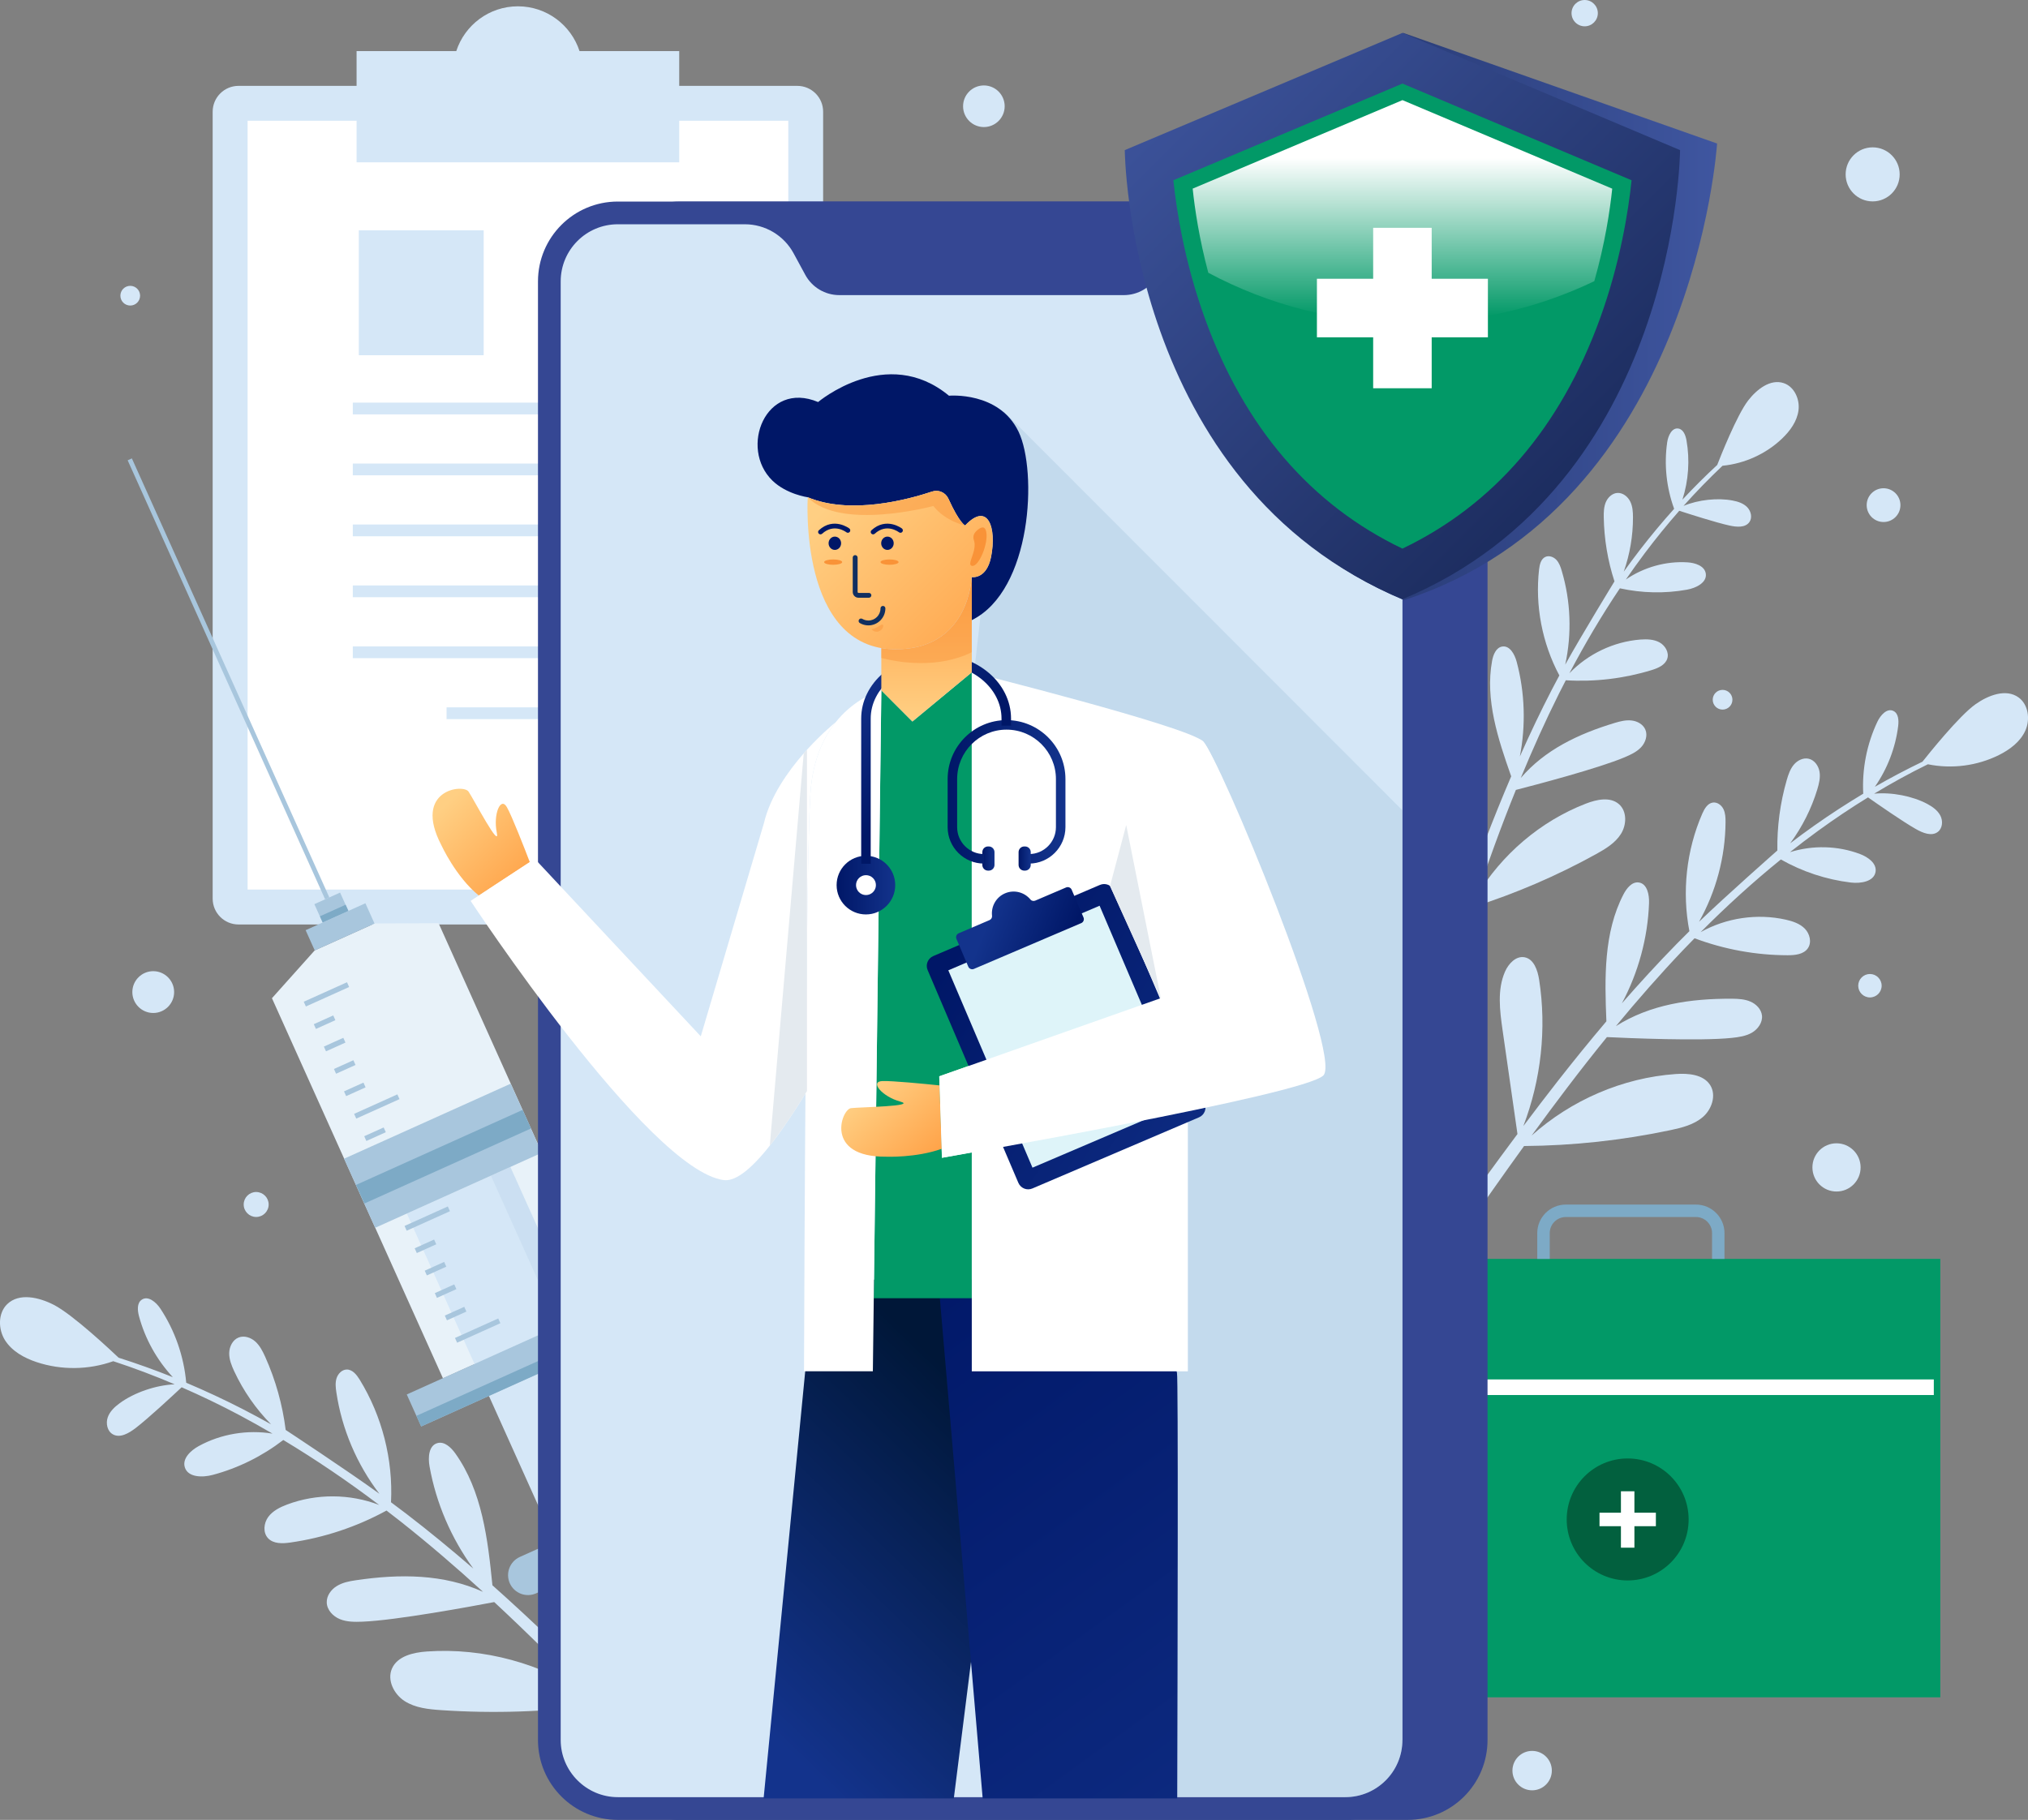 <svg width="488" height="438" viewBox="0 0 488 438" fill="none" xmlns="http://www.w3.org/2000/svg">
<rect x="0" y="0" width="488" height="438" fill="#808080" stroke="none"/>
<g clip-path="url(#clip0_146_3817)">
<path d="M485.733 167.857C482.708 165.669 478.439 167.327 475.39 169.48C471.41 172.278 463.943 181.638 462.608 183.319C458.72 185.196 454.888 187.211 451.149 189.364C454.164 185.035 456.119 179.957 456.764 174.707C456.925 173.372 456.833 171.702 455.625 171.115C454.071 170.355 452.507 172.117 451.77 173.683C449.216 179.059 448.043 185.081 448.353 191.022C444.338 193.44 440.415 195.984 436.584 198.69C434.616 200.072 432.684 201.511 430.774 202.962C433.661 199.047 435.882 194.649 437.297 189.997C437.711 188.627 438.068 187.176 437.838 185.76C437.608 184.344 436.653 182.951 435.261 182.617C433.938 182.295 432.522 182.997 431.648 184.045C430.774 185.092 430.325 186.428 429.945 187.741C428.358 193.233 427.598 198.966 427.69 204.689C427.69 204.689 415.242 215.661 408.833 221.855C412.929 214.579 415.161 206.254 415.219 197.896C415.23 196.825 415.184 195.72 414.724 194.752C414.264 193.785 413.24 193.014 412.181 193.152C410.904 193.325 410.145 194.637 409.627 195.812C405.785 204.643 404.692 214.648 406.521 224.112C405.508 225.114 404.496 226.115 403.507 227.129C398.951 231.78 394.556 236.581 390.276 241.475C394.233 234.06 396.511 225.735 396.811 217.331C396.88 215.316 396.362 212.691 394.36 212.391C392.715 212.149 391.438 213.761 390.667 215.235C385.869 224.469 386.122 235.384 386.548 245.804C382.567 250.501 378.69 255.279 374.905 260.115C372.086 263.719 369.313 267.357 366.564 271.018C370.832 259.862 372.201 247.588 370.36 235.775C370.004 233.507 369.095 230.79 366.84 230.387C364.769 230.019 362.986 231.941 362.146 233.864C360.259 238.205 360.892 243.179 361.559 247.876C362.756 256.235 363.952 264.582 365.149 272.93C359.661 280.287 354.299 287.713 348.961 295.162L351.699 297.108C356.669 289.97 361.651 282.854 366.736 275.82C378.552 275.727 390.345 274.449 401.907 272.009C404.692 271.421 407.591 270.708 409.754 268.842C411.917 266.989 413.044 263.615 411.549 261.197C409.926 258.595 406.291 258.273 403.23 258.492C390.46 259.39 378.092 264.767 368.554 273.298C371.361 269.441 374.203 265.607 377.091 261.808C380.22 257.686 383.407 253.621 386.675 249.603C391.714 249.845 409.121 250.593 416.68 249.799C418.36 249.626 420.097 249.384 421.558 248.544C423.019 247.692 424.17 246.08 423.986 244.399C423.813 242.902 422.617 241.67 421.236 241.072C419.855 240.461 418.314 240.381 416.806 240.369C406.728 240.312 397.075 241.751 388.838 246.967C394.038 240.669 399.411 234.532 405.037 228.625C405.934 227.681 406.855 226.749 407.763 225.816C414.908 228.499 422.525 229.892 430.164 229.903C431.959 229.903 434.018 229.696 435.031 228.222C436.008 226.806 435.502 224.745 434.306 223.513C433.098 222.281 431.383 221.717 429.704 221.337C422.812 219.794 415.38 220.9 409.225 224.342C415.357 218.183 421.777 212.322 428.53 206.853C433.707 209.789 439.448 211.689 445.351 212.403C447.744 212.691 450.954 212.184 451.322 209.801C451.632 207.774 449.492 206.266 447.571 205.541C442.21 203.514 436.181 203.388 430.728 205.092C432.948 203.33 435.215 201.614 437.504 199.945C441.404 197.113 445.408 194.43 449.504 191.909C451.655 193.417 457.845 197.734 460.998 199.519C462.654 200.463 464.829 201.373 466.324 200.198C467.452 199.312 467.567 197.562 466.911 196.295C466.255 195.029 465.024 194.165 463.77 193.486C460.25 191.609 455.21 190.607 450.965 191.022C455.176 188.477 459.49 186.106 463.908 183.941C469.638 185.115 475.759 184.333 481.005 181.719C483.64 180.406 486.136 178.53 487.356 175.859C488.564 173.164 488.115 169.584 485.733 167.857Z" fill="#D5E7F7"/>
<path d="M1.737 313.872C4.614 311.097 9.377 312.214 12.932 314.033C17.568 316.405 26.876 325.19 28.544 326.767C32.951 328.172 37.3 329.726 41.591 331.453C37.748 327.32 34.906 322.231 33.445 316.773C33.077 315.38 32.916 313.607 34.113 312.801C35.643 311.765 37.564 313.4 38.588 314.943C42.097 320.251 44.249 326.456 44.812 332.789C49.426 334.746 53.97 336.853 58.423 339.144C60.712 340.319 62.979 341.551 65.222 342.794C61.575 339.087 58.561 334.758 56.363 330.037C55.719 328.644 55.121 327.17 55.155 325.627C55.19 324.096 55.984 322.473 57.41 321.908C58.768 321.367 60.367 321.908 61.449 322.887C62.53 323.866 63.209 325.213 63.807 326.537C66.315 332.121 67.984 338.074 68.743 344.153C68.743 344.153 83.573 353.905 91.293 359.512C85.862 352.419 82.25 343.934 80.938 335.092C80.766 333.963 80.639 332.777 80.996 331.683C81.353 330.59 82.307 329.623 83.446 329.611C84.827 329.6 85.828 330.878 86.553 332.052C91.949 340.837 94.606 351.268 94.089 361.561C95.308 362.471 96.528 363.38 97.736 364.302C103.258 368.539 108.631 372.971 113.9 377.519C108.597 370.254 104.938 361.78 103.362 352.926C102.982 350.796 103.143 347.941 105.214 347.33C106.917 346.824 108.516 348.344 109.551 349.783C116.017 358.844 117.386 370.45 118.491 381.537C123.404 385.913 128.236 390.391 132.964 394.951C136.496 398.347 139.982 401.79 143.434 405.255C137.233 394.076 133.954 381.284 134.126 368.492C134.161 366.04 134.725 363.023 137.049 362.252C139.189 361.561 141.375 363.311 142.548 365.234C145.206 369.552 145.275 374.917 145.275 379.983C145.263 389.01 145.24 398.036 145.229 407.051C152.143 414.017 158.931 421.087 165.708 428.167L163.096 430.643C156.757 423.838 150.418 417.045 143.975 410.344C131.446 412.014 118.767 412.44 106.146 411.588C103.109 411.381 99.933 411.058 97.368 409.412C94.802 407.765 93.088 404.369 94.319 401.583C95.642 398.577 99.45 397.702 102.717 397.472C116.386 396.517 130.295 400.351 141.662 407.961C138.107 404.288 134.529 400.65 130.905 397.069C126.97 393.178 122.978 389.344 118.928 385.579C113.636 386.592 95.308 389.988 87.174 390.299C85.368 390.368 83.492 390.38 81.813 389.7C80.133 389.021 78.672 387.49 78.626 385.671C78.58 384.059 79.661 382.574 81.03 381.733C82.4 380.881 84.022 380.559 85.621 380.328C96.286 378.751 106.721 378.82 116.236 383.115C109.793 377.231 103.166 371.532 96.321 366.121C95.228 365.257 94.123 364.405 93.007 363.553C85.84 367.468 77.981 370.093 69.893 371.244C67.995 371.521 65.786 371.601 64.486 370.196C63.232 368.838 63.462 366.581 64.544 365.096C65.636 363.611 67.374 362.747 69.088 362.102C76.152 359.443 84.194 359.489 91.235 362.206C83.826 356.599 76.129 351.36 68.168 346.571C63.128 350.451 57.318 353.341 51.175 354.975C48.678 355.643 45.203 355.586 44.467 353.122C43.834 351.015 45.882 349.104 47.804 348.044C53.176 345.097 59.539 344.049 65.579 345.039C62.956 343.508 60.31 342.023 57.629 340.595C53.073 338.177 48.436 335.944 43.708 333.883C41.66 335.805 35.746 341.309 32.675 343.669C31.052 344.913 28.889 346.214 27.129 345.189C25.806 344.429 25.426 342.587 25.921 341.136C26.416 339.697 27.601 338.592 28.832 337.694C32.283 335.172 37.472 333.364 42.028 333.169C37.184 331.108 32.26 329.243 27.256 327.608C21.365 329.715 14.761 329.807 8.813 327.826C5.833 326.836 2.899 325.224 1.208 322.565C-0.46 319.917 -0.518 316.06 1.737 313.872Z" fill="#D5E7F7"/>
<path d="M429.232 92.212C426.01 91.119 422.731 93.709 420.649 96.403C417.934 99.915 413.919 110.081 413.217 111.901C410.329 114.583 407.533 117.358 404.841 120.259C406.314 115.666 406.659 110.715 405.819 105.971C405.6 104.762 405.083 103.334 403.863 103.139C402.31 102.897 401.413 104.854 401.182 106.42C400.4 111.797 400.987 117.358 402.851 122.459C399.997 125.636 397.259 128.918 394.648 132.303C393.301 134.041 392.001 135.814 390.724 137.587C392.197 133.396 392.956 128.964 392.945 124.519C392.945 123.207 392.864 121.86 392.277 120.685C391.691 119.511 390.494 118.555 389.183 118.636C387.94 118.717 386.905 119.707 386.41 120.858C385.927 122.01 385.892 123.288 385.915 124.531C386.007 129.747 386.87 134.962 388.492 139.925C388.492 139.925 380.577 152.843 376.642 159.958C378.264 152.509 377.977 144.645 375.791 137.346C375.515 136.413 375.181 135.457 374.514 134.744C373.846 134.03 372.753 133.627 371.867 134.03C370.797 134.513 370.487 135.872 370.349 137.035C369.359 145.774 371.085 154.8 375.227 162.56C374.617 163.7 373.996 164.852 373.409 166.003C370.682 171.276 368.128 176.653 365.724 182.076C367.185 174.546 366.943 166.671 364.953 159.256C364.47 157.471 363.319 155.33 361.49 155.606C359.994 155.836 359.304 157.587 359.039 159.072C357.337 168.409 360.477 177.873 363.641 186.843C361.432 192.001 359.327 197.216 357.325 202.455C355.829 206.358 354.391 210.273 352.976 214.21C353.712 203.33 351.607 192.254 346.832 182.444C345.912 180.568 344.393 178.438 342.311 178.691C340.413 178.933 339.366 181.086 339.147 182.985C338.664 187.28 340.551 191.448 342.391 195.363C345.67 202.328 348.961 209.294 352.24 216.248C349.433 224.135 346.74 232.056 344.083 239.978L346.993 240.933C349.421 233.38 351.86 225.828 354.403 218.321C364.677 215.062 374.629 210.779 384.063 205.564C386.341 204.297 388.676 202.904 390.057 200.693C391.438 198.494 391.53 195.247 389.574 193.543C387.468 191.701 384.201 192.404 381.601 193.417C370.705 197.631 361.352 205.644 355.323 215.65C356.738 211.528 358.188 207.417 359.684 203.33C361.306 198.897 362.997 194.488 364.769 190.112C369.221 188.973 384.615 184.943 390.989 182.237C392.416 181.627 393.854 180.959 394.912 179.831C395.959 178.702 396.534 176.987 395.913 175.571C395.361 174.316 393.992 173.556 392.623 173.406C391.254 173.245 389.884 173.59 388.573 173.982C379.771 176.641 371.729 180.476 365.942 187.246C368.784 180.36 371.833 173.556 375.158 166.901C375.687 165.842 376.239 164.783 376.78 163.723C383.729 164.149 390.759 163.32 397.409 161.282C398.973 160.799 400.711 160.062 401.205 158.508C401.677 157.011 400.688 155.341 399.307 154.593C397.927 153.845 396.27 153.81 394.705 153.925C388.285 154.432 382.095 157.391 377.643 162.042C381.336 155.019 385.374 148.18 389.792 141.594C395.096 142.757 400.619 142.884 405.957 141.917C408.12 141.525 410.789 140.224 410.467 138.048C410.191 136.194 407.924 135.457 406.049 135.342C400.837 135.02 395.545 136.517 391.231 139.476C392.703 137.346 394.21 135.239 395.764 133.166C398.398 129.655 401.182 126.235 404.082 122.931C406.36 123.667 412.918 125.774 416.139 126.477C417.842 126.857 419.982 127.064 420.971 125.636C421.719 124.566 421.339 123 420.43 122.067C419.522 121.134 418.21 120.708 416.933 120.467C413.355 119.776 408.695 120.259 405.106 121.756C408.097 118.406 411.226 115.182 414.494 112.096C419.809 111.578 424.94 109.252 428.806 105.568C430.751 103.714 432.43 101.412 432.775 98.752C433.121 96.081 431.774 93.076 429.232 92.212Z" fill="#D5E7F7"/>
<path d="M466.9 302.98H318.012V408.502H466.9V302.98Z" fill="#029967"/>
<path d="M465.335 331.994H318.012V335.748H465.335V331.994Z" fill="white"/>
<path d="M414.977 302.992H411.974V296.786C411.974 294.644 410.237 292.906 408.097 292.906H376.792C374.652 292.906 372.914 294.644 372.914 296.786V302.992H369.912V296.786C369.912 292.998 372.995 289.912 376.78 289.912H408.097C411.882 289.912 414.966 292.998 414.966 296.786V302.992H414.977Z" fill="#7DAAC6"/>
<path d="M391.668 380.374C399.769 380.374 406.337 373.802 406.337 365.695C406.337 357.587 399.769 351.015 391.668 351.015C383.567 351.015 376.999 357.587 376.999 365.695C376.999 373.802 383.567 380.374 391.668 380.374Z" fill="#02603E"/>
<path d="M398.456 364.071H393.29V358.913H390.046V364.071H384.892V367.318H390.046V372.488H393.29V367.318H398.456V364.071Z" fill="white"/>
<path d="M191.847 20.667H57.399C53.959 20.667 51.174 23.453 51.174 26.896V216.271C51.174 219.714 53.959 222.5 57.399 222.5H191.847C195.287 222.5 198.071 219.714 198.071 216.271V26.896C198.083 23.453 195.287 20.667 191.847 20.667Z" fill="#D5E7F7"/>
<path d="M189.688 214.095L189.688 29.06L59.577 29.06L59.577 214.095L189.688 214.095Z" fill="white"/>
<path d="M177.966 197.436L177.966 33.16L71.291 33.16L71.291 197.436L177.966 197.436Z" fill="white"/>
<path d="M139.453 12.296C137.417 6.045 131.549 1.52 124.623 1.52C117.697 1.52 111.829 6.045 109.793 12.296H85.805V39.066H163.441V12.296H139.453Z" fill="#D5E7F7"/>
<path d="M164.35 96.898H84.895V99.731H164.35V96.898Z" fill="#D5E7F7"/>
<path d="M164.35 111.567H84.895V114.399H164.35V111.567Z" fill="#D5E7F7"/>
<path d="M164.35 126.235H84.895V129.067H164.35V126.235Z" fill="#D5E7F7"/>
<path d="M164.35 140.903H84.895V143.736H164.35V140.903Z" fill="#D5E7F7"/>
<path d="M164.35 155.572H84.895V158.404H164.35V155.572Z" fill="#D5E7F7"/>
<path d="M146.402 170.24H107.457V173.072H146.402V170.24Z" fill="#D5E7F7"/>
<path d="M116.385 55.438H86.345V85.5H116.385V55.438Z" fill="#D5E7F7"/>
<path d="M90.119 222.258L75.726 228.74L65.44 240.243L106.594 331.73L146.689 313.676L105.536 222.189L90.119 222.258Z" fill="#E8F2F9"/>
<path d="M122.809 280.848L97.902 292.068L133.403 370.991L158.31 359.771L122.809 280.848Z" fill="#D5E7F7"/>
<g opacity="0.22">
<path d="M122.806 280.844L118.126 282.952L153.628 361.875L158.307 359.767L122.806 280.844Z" fill="#A8C6DD"/>
</g>
<g opacity="0.29">
<path d="M156.378 355.569L131.471 366.786L133.364 370.996L158.271 359.779L156.378 355.569Z" fill="#A8C6DD"/>
</g>
<path d="M172.91 358.441C173.991 360.859 172.921 363.691 170.505 364.785L129.018 383.472C126.602 384.554 123.771 383.483 122.678 381.065C121.597 378.647 122.667 375.815 125.083 374.721L166.57 356.035C168.986 354.941 171.828 356.023 172.91 358.441Z" fill="#A8C6DD"/>
<path d="M87.927 217.391L73.543 223.871L75.739 228.753L90.123 222.273L87.927 217.391Z" fill="#A8C6DD"/>
<path d="M75.645 217.607L77.636 222.017L83.826 219.23L81.835 214.821" fill="#A8C6DD"/>
<path d="M83.169 217.746L76.979 220.534L77.645 222.015L83.835 219.226L83.169 217.746Z" fill="#7DAAC6"/>
<path d="M79.247 215.983L31.731 110.323L30.718 110.784L78.234 216.444" fill="#A8C6DD"/>
<path d="M155.331 309.735L97.88 335.61L101.346 343.317L158.797 317.442L155.331 309.735Z" fill="#A8C6DD"/>
<path d="M157.655 314.881L100.204 340.756L101.351 343.307L158.802 317.432L157.655 314.881Z" fill="#7DAAC6"/>
<path d="M83.497 236.403L73.089 241.091L73.604 242.236L84.012 237.547L83.497 236.403Z" fill="#A8C6DD"/>
<path d="M80.188 244.388L75.508 246.495L76.023 247.64L80.702 245.532L80.188 244.388Z" fill="#A8C6DD"/>
<path d="M82.613 249.776L77.934 251.884L78.448 253.029L83.128 250.921L82.613 249.776Z" fill="#A8C6DD"/>
<path d="M85.034 255.169L80.355 257.276L80.869 258.421L85.548 256.313L85.034 255.169Z" fill="#A8C6DD"/>
<path d="M87.459 260.557L82.779 262.665L83.294 263.809L87.973 261.701L87.459 260.557Z" fill="#A8C6DD"/>
<path d="M95.618 263.389L85.21 268.078L85.725 269.222L96.133 264.533L95.618 263.389Z" fill="#A8C6DD"/>
<path d="M92.322 271.351L87.643 273.459L88.158 274.604L92.837 272.496L92.322 271.351Z" fill="#A8C6DD"/>
<path d="M94.751 276.736L90.071 278.843L90.586 279.988L95.265 277.88L94.751 276.736Z" fill="#A8C6DD"/>
<path d="M97.172 282.142L92.493 284.25L93.007 285.394L97.686 283.287L97.172 282.142Z" fill="#A8C6DD"/>
<path d="M99.607 287.538L94.928 289.646L95.442 290.791L100.122 288.683L99.607 287.538Z" fill="#A8C6DD"/>
<path d="M107.757 290.364L97.349 295.053L97.864 296.197L108.271 291.509L107.757 290.364Z" fill="#A8C6DD"/>
<path d="M104.462 298.326L99.783 300.434L100.298 301.578L104.977 299.47L104.462 298.326Z" fill="#A8C6DD"/>
<path d="M106.88 303.712L102.201 305.82L102.716 306.964L107.395 304.857L106.88 303.712Z" fill="#A8C6DD"/>
<path d="M109.307 309.117L104.628 311.225L105.143 312.369L109.822 310.261L109.307 309.117Z" fill="#A8C6DD"/>
<path d="M111.715 314.519L107.036 316.626L107.55 317.77L112.23 315.663L111.715 314.519Z" fill="#A8C6DD"/>
<path d="M119.89 317.323L109.483 322.012L109.998 323.156L120.405 318.468L119.89 317.323Z" fill="#A8C6DD"/>
<path d="M122.893 260.812L82.794 278.871L90.274 295.502L130.372 277.442L122.893 260.812Z" fill="#A8C6DD"/>
<path d="M125.765 267.121L85.666 285.185L87.678 289.657L127.776 271.593L125.765 267.121Z" fill="#7DAAC6"/>
<path d="M226.443 271.617L226.673 278.64L226.432 271.617H226.443Z" fill="#DEF4F9"/>
<path d="M64.647 289.889C64.647 291.547 63.301 292.894 61.644 292.894C59.987 292.894 58.641 291.547 58.641 289.889C58.641 288.231 59.987 286.884 61.644 286.884C63.301 286.896 64.647 288.231 64.647 289.889Z" fill="#D5E7F7"/>
<path d="M41.901 238.769C41.901 241.544 39.646 243.8 36.873 243.8C34.101 243.8 31.846 241.544 31.846 238.769C31.846 235.994 34.101 233.737 36.873 233.737C39.646 233.737 41.901 235.994 41.901 238.769Z" fill="#D5E7F7"/>
<path d="M241.757 25.572C241.757 28.335 239.513 30.58 236.752 30.58C233.991 30.58 231.747 28.335 231.747 25.572C231.747 22.808 233.991 20.563 236.752 20.563C239.513 20.563 241.757 22.808 241.757 25.572Z" fill="#D5E7F7"/>
<path d="M457.304 121.572C457.304 123.817 455.486 125.636 453.243 125.636C450.999 125.636 449.182 123.817 449.182 121.572C449.182 119.327 450.999 117.508 453.243 117.508C455.486 117.519 457.304 119.338 457.304 121.572Z" fill="#D5E7F7"/>
<path d="M457.12 41.967C457.12 45.559 454.21 48.472 450.62 48.472C447.03 48.472 444.12 45.559 444.12 41.967C444.12 38.375 447.03 35.462 450.62 35.462C454.21 35.462 457.12 38.375 457.12 41.967Z" fill="#D5E7F7"/>
<path d="M447.721 280.966C447.721 284.167 445.132 286.769 441.922 286.769C438.724 286.769 436.124 284.178 436.124 280.966C436.124 277.754 438.712 275.163 441.922 275.163C445.132 275.175 447.721 277.765 447.721 280.966Z" fill="#D5E7F7"/>
<path d="M452.783 237.238C452.783 238.792 451.517 240.058 449.964 240.058C448.411 240.058 447.146 238.792 447.146 237.238C447.146 235.683 448.411 234.417 449.964 234.417C451.517 234.417 452.783 235.683 452.783 237.238Z" fill="#D5E7F7"/>
<path d="M368.681 430.885C371.298 430.885 373.421 428.761 373.421 426.141C373.421 423.521 371.298 421.397 368.681 421.397C366.063 421.397 363.94 423.521 363.94 426.141C363.94 428.761 366.063 430.885 368.681 430.885Z" fill="#D5E7F7"/>
<path d="M381.325 6.332C383.072 6.332 384.488 4.915 384.488 3.166C384.488 1.418 383.072 0 381.325 0C379.577 0 378.161 1.418 378.161 3.166C378.161 4.915 379.577 6.332 381.325 6.332Z" fill="#D5E7F7"/>
<path d="M414.505 170.781C415.814 170.781 416.875 169.719 416.875 168.409C416.875 167.099 415.814 166.037 414.505 166.037C413.196 166.037 412.135 167.099 412.135 168.409C412.135 169.719 413.196 170.781 414.505 170.781Z" fill="#D5E7F7"/>
<path d="M31.34 73.537C32.649 73.537 33.71 72.475 33.71 71.165C33.71 69.856 32.649 68.794 31.34 68.794C30.031 68.794 28.97 69.856 28.97 71.165C28.97 72.475 30.031 73.537 31.34 73.537Z" fill="#D5E7F7"/>
<path d="M338.733 48.507H303.216H199.21H163.683C153.064 48.507 144.469 57.119 144.469 67.734V418.772C144.469 429.399 153.075 438 163.683 438H338.733C349.352 438 357.946 429.388 357.946 418.772V67.734C357.946 57.119 349.34 48.507 338.733 48.507Z" fill="#354793"/>
<path d="M323.719 48.507H288.202H184.196H148.669C138.049 48.507 129.455 57.119 129.455 67.734V418.772C129.455 429.399 138.061 438 148.669 438H323.719C334.338 438 342.932 429.388 342.932 418.772V67.734C342.932 57.119 334.338 48.507 323.719 48.507Z" fill="#354793"/>
<path d="M337.467 418.772C337.467 426.371 331.312 432.531 323.718 432.531H148.669C141.11 432.531 134.92 426.337 134.92 418.772V67.734C134.92 60.136 141.075 53.976 148.669 53.976H179.238C184.116 53.976 188.614 56.647 190.95 60.941L193.78 66.157C195.414 69.162 198.555 71.027 201.972 71.027H270.427C273.844 71.027 276.985 69.162 278.619 66.157L281.449 60.953C283.784 56.658 288.271 53.987 293.161 53.987H323.73C331.323 53.987 337.479 60.147 337.479 67.746V418.772H337.467Z" fill="#D5E7F7"/>
<path d="M337.674 7.921L277.503 36.13C277.503 36.13 271.635 116.805 337.87 144.438C407.66 121.768 413.182 34.541 413.182 34.541L337.674 7.921Z" fill="url(#paint0_linear_146_3817)"/>
<path d="M337.467 7.921L270.657 36.13C270.657 36.13 271.232 116.598 337.467 144.219C403.702 116.587 404.277 36.13 404.277 36.13L337.467 7.921Z" fill="url(#paint1_linear_146_3817)"/>
<path d="M337.467 132.038C315.446 121.503 299.477 102.92 289.974 76.738C285.084 63.267 283.129 50.855 282.346 43.383L337.479 20.114L392.611 43.383C391.829 50.855 389.873 63.267 384.983 76.738C375.457 102.92 359.488 121.491 337.467 132.038Z" fill="#029967"/>
<path d="M286.995 45.398C287.501 50.28 288.571 57.464 290.757 65.65C305.196 73.365 321.682 77.74 339.182 77.74C355.105 77.74 370.176 74.124 383.637 67.677C386.203 58.65 387.4 50.683 387.952 45.41L337.479 24.098L286.995 45.398Z" fill="url(#paint2_linear_146_3817)"/>
<path opacity="0.21" d="M337.467 418.772V195.017L241.492 98.971L216.998 316.255L267.7 432.531H323.719C331.312 432.531 337.467 426.371 337.467 418.772Z" fill="#7DAAC6"/>
<path d="M241.434 307.989H195.908L183.748 432.842H229.515C233.703 399.683 242.297 331.373 242.159 330.452L241.434 307.989Z" fill="url(#paint3_linear_146_3817)"/>
<path d="M278.389 307.989H225.776L236.464 432.842H283.278C283.37 399.683 283.531 331.373 283.221 330.452L278.389 307.989Z" fill="url(#paint4_linear_146_3817)"/>
<path d="M127.488 207.498L115.223 215.534C109.701 211.079 106.18 203.365 106.18 203.365C99.3 190.112 111.473 188.57 112.761 190.538C114.061 192.496 120.435 204.689 119.538 200.348C118.64 195.996 120.47 191.575 121.988 194.292C123.185 196.399 126.211 204.159 127.488 207.498Z" fill="url(#paint5_linear_146_3817)"/>
<path d="M201.028 173.867V173.913C198.037 177.689 195.483 183.193 195 191.126C194.655 196.652 194.39 209.996 194.183 226.449C194.033 237.721 193.918 250.455 193.815 263.166C193.815 263.178 193.815 263.178 193.815 263.178C193.562 263.592 193.309 263.995 193.067 264.387C192.664 265.043 192.262 265.676 191.859 266.298C191.514 266.85 191.157 267.38 190.812 267.91C190.064 269.061 189.305 270.166 188.568 271.237C187.936 272.158 187.291 273.022 186.67 273.874C186.452 274.162 186.233 274.449 186.026 274.726C181.539 280.586 177.316 284.455 174.141 284.017C155.906 281.553 113.245 216.824 113.245 216.824L128.684 206.692L168.63 249.419L183.828 198.103C185.324 191.724 189.546 185.726 193.412 181.305C193.677 181.017 193.93 180.729 194.183 180.441C197.853 176.411 201.028 173.867 201.028 173.867Z" fill="white"/>
<path d="M219.551 173.648L212.085 166.153L210.255 312.456H233.841V256.27V234.417V161.812L219.551 173.648Z" fill="#029967"/>
<path d="M210.037 330.037L212.073 166.153C212.073 166.153 196.299 170.079 194.999 191.114C193.918 208.58 193.561 303.936 193.469 330.026H210.037V330.037Z" fill="white"/>
<path d="M233.841 277.339V330.049H285.832V267.161C303.516 263.408 318.369 259.781 318.656 258.135C319.818 251.514 293.357 182.041 289.456 178.403C285.568 174.765 233.829 161.812 233.829 161.812V256.281L226.006 259.044L226.65 278.652C226.662 278.64 229.365 278.157 233.841 277.339Z" fill="white"/>
<path d="M226.604 276.487C220.414 278.698 213.224 278.387 213.224 278.387C198.302 278.514 202.466 266.954 204.79 266.701C207.126 266.436 220.886 266.275 216.606 265.112C212.315 263.938 209.197 260.311 212.315 260.184C214.627 260.092 222.313 260.84 226.075 261.232L226.604 276.487Z" fill="url(#paint6_linear_146_3817)"/>
<path d="M288.524 268.911L248.429 286.032C247.117 286.596 245.61 285.986 245.047 284.674L223.221 233.484C222.658 232.172 223.267 230.663 224.579 230.099L264.674 212.978C265.986 212.414 267.493 213.024 268.057 214.337L289.882 265.526C290.434 266.839 289.824 268.359 288.524 268.911Z" fill="url(#paint7_linear_146_3817)"/>
<path d="M248.447 281.028L284.851 265.482L264.597 217.985L228.194 233.531L248.447 281.028Z" fill="#DEF4F9"/>
<path d="M249.119 216.755C248.717 216.928 248.233 216.835 247.957 216.49C246.519 214.74 244.057 214.061 241.86 214.993C239.662 215.926 238.454 218.183 238.719 220.428C238.765 220.865 238.5 221.28 238.097 221.452L230.688 224.619C230.17 224.837 229.929 225.448 230.147 225.966L233.001 232.655C233.219 233.173 233.829 233.415 234.347 233.196L260.187 222.166C260.705 221.947 260.947 221.337 260.728 220.819L257.875 214.13C257.656 213.612 257.046 213.37 256.529 213.589L249.119 216.755Z" fill="url(#paint8_linear_146_3817)"/>
<path d="M255.217 187.038C255.217 187.038 285.579 174.765 289.468 178.403C293.357 182.041 323.017 253.84 318.472 258.802C314.192 263.477 226.673 278.652 226.673 278.652L226.029 259.044L279.355 240.22L255.217 187.038Z" fill="white"/>
<path d="M279.378 240.427L271.002 198.563L267.114 213.22L279.378 240.427Z" fill="#E4EAEF"/>
<path d="M194.183 180.452V262.579C194.056 262.786 193.941 262.982 193.815 263.178C193.815 263.189 193.815 263.189 193.815 263.189C193.562 263.604 193.309 264.007 193.067 264.398C192.664 265.054 192.262 265.688 191.859 266.309C191.514 266.862 191.157 267.392 190.812 267.921C190.064 269.073 189.305 270.178 188.568 271.249C187.924 272.17 187.291 273.033 186.67 273.885C186.451 274.173 186.233 274.461 186.026 274.737C185.761 275.083 185.497 275.417 185.232 275.75L193.401 181.316C193.688 181.017 193.941 180.74 194.183 180.452Z" fill="#E4EAEF"/>
<path d="M208.369 220.082C212.264 220.082 215.421 216.922 215.421 213.024C215.421 209.127 212.264 205.967 208.369 205.967C204.473 205.967 201.316 209.127 201.316 213.024C201.316 216.922 204.473 220.082 208.369 220.082Z" fill="url(#paint9_linear_146_3817)"/>
<path d="M210.773 213.024C210.773 211.7 209.703 210.63 208.38 210.63C207.057 210.63 205.987 211.7 205.987 213.024C205.987 214.349 207.057 215.419 208.38 215.419C209.691 215.419 210.773 214.349 210.773 213.024Z" fill="white"/>
<path d="M237.948 203.721H237.741C236.993 203.721 236.383 204.332 236.383 205.08V208.177C236.383 208.926 236.993 209.536 237.741 209.536H237.948C238.696 209.536 239.306 208.926 239.306 208.177V205.08C239.306 204.343 238.696 203.721 237.948 203.721Z" fill="url(#paint10_linear_146_3817)"/>
<path d="M247.624 207.843V205.552C251.191 205.552 254.09 202.651 254.09 199.081V187.499C254.09 180.948 248.763 175.605 242.205 175.605C235.659 175.605 230.32 180.936 230.32 187.499V199.081C230.32 202.651 233.22 205.552 236.786 205.552V207.843C231.954 207.843 228.031 203.917 228.031 199.081V187.499C228.031 179.681 234.393 173.314 242.205 173.314C250.017 173.314 256.379 179.681 256.379 187.499V199.081C256.379 203.906 252.445 207.843 247.624 207.843Z" fill="url(#paint11_linear_146_3817)"/>
<path d="M246.462 203.721H246.669C247.417 203.721 248.027 204.332 248.027 205.08V208.177C248.027 208.926 247.417 209.536 246.669 209.536H246.462C245.714 209.536 245.104 208.926 245.104 208.177V205.08C245.104 204.343 245.714 203.721 246.462 203.721Z" fill="url(#paint12_linear_146_3817)"/>
<path d="M209.519 207.889H207.229V172.946C207.229 164.403 215.318 157.46 225.258 157.46C235.198 157.46 243.286 164.403 243.286 172.946V174.65H240.997V172.946C240.997 165.669 233.933 159.751 225.258 159.751C216.583 159.751 209.519 165.669 209.519 172.946V207.889Z" fill="url(#paint13_linear_146_3817)"/>
<path d="M233.841 149.251V138.888C234.186 138.934 237.442 139.245 238.489 134.03C239.881 126.983 237.73 120.662 232.253 126.465C232.253 126.465 230.93 126.005 228.215 120.018C227.536 118.544 225.845 117.784 224.303 118.302C218.482 120.248 204.583 123.978 194.367 119.672C194.367 119.672 194.367 119.684 194.367 119.695L194.332 119.672C194.332 119.672 189.27 118.958 185.876 115.677C177.788 107.836 184.242 91.453 196.864 96.76C196.864 96.76 213.35 82.806 228.353 95.24C228.353 95.24 240.422 94.135 245.104 103.91C249.637 113.409 248.372 142.066 233.841 149.251Z" fill="#001767"/>
<path d="M233.841 138.888V161.812L219.552 173.648L212.073 166.164V155.986C213.166 156.17 214.317 156.274 215.548 156.274C233.346 156.274 233.818 138.888 233.818 138.888C233.818 138.888 233.829 138.888 233.841 138.888Z" fill="url(#paint14_linear_146_3817)"/>
<path d="M194.367 119.684C194.367 119.684 192.066 156.274 215.548 156.274C233.335 156.274 233.806 138.888 233.806 138.888C233.806 138.888 237.384 139.533 238.477 134.03C239.881 126.983 237.707 120.662 232.242 126.465C232.242 126.465 230.919 125.993 228.203 120.018C227.525 118.532 225.845 117.784 224.303 118.302C218.482 120.248 204.583 123.99 194.367 119.684Z" fill="url(#paint15_linear_146_3817)"/>
<path opacity="0.45" d="M212.073 158.358C216.411 159.463 225.661 160.995 233.829 156.976V138.888C233.818 138.888 233.806 138.888 233.806 138.888C233.806 138.888 233.335 156.274 215.536 156.274C214.305 156.274 213.155 156.17 212.073 155.986V158.358Z" fill="#F99338"/>
<path d="M209.082 143.862H206.585C205.815 143.862 205.193 143.241 205.193 142.469V134.191C205.193 133.869 205.458 133.604 205.78 133.604C206.102 133.604 206.367 133.869 206.367 134.191V142.469C206.367 142.596 206.47 142.699 206.597 142.699H209.094C209.416 142.699 209.68 142.964 209.68 143.287C209.669 143.598 209.404 143.862 209.082 143.862Z" fill="#112F60"/>
<path d="M208.956 150.517C208.231 150.517 207.517 150.321 206.896 149.953C206.62 149.792 206.528 149.435 206.689 149.147C206.85 148.871 207.218 148.779 207.494 148.94C207.943 149.205 208.449 149.343 208.967 149.343C210.578 149.343 211.878 148.03 211.878 146.418C211.878 146.096 212.143 145.831 212.465 145.831C212.787 145.831 213.051 146.096 213.051 146.418C213.051 148.675 211.211 150.517 208.956 150.517Z" fill="#112F60"/>
<path d="M213.546 132.349C214.378 132.349 215.053 131.632 215.053 130.748C215.053 129.864 214.378 129.148 213.546 129.148C212.713 129.148 212.039 129.864 212.039 130.748C212.039 131.632 212.713 132.349 213.546 132.349Z" fill="#001767"/>
<path d="M210.094 128.607C209.933 128.607 209.784 128.549 209.669 128.423C209.45 128.192 209.473 127.824 209.703 127.617C213.304 124.324 217.009 127.179 217.044 127.202C217.285 127.398 217.331 127.755 217.136 128.008C216.94 128.261 216.583 128.296 216.33 128.112C216.204 128.02 213.339 125.844 210.474 128.469C210.371 128.549 210.233 128.607 210.094 128.607Z" fill="#001767"/>
<path d="M200.89 132.349C201.723 132.349 202.398 131.632 202.398 130.748C202.398 129.864 201.723 129.148 200.89 129.148C200.058 129.148 199.383 129.864 199.383 130.748C199.383 131.632 200.058 132.349 200.89 132.349Z" fill="#001767"/>
<path d="M197.439 128.607C197.278 128.607 197.128 128.549 197.013 128.423C196.794 128.192 196.817 127.824 197.048 127.617C200.649 124.324 204.353 127.179 204.388 127.202C204.629 127.398 204.675 127.755 204.48 128.008C204.284 128.261 203.928 128.296 203.674 128.112C203.548 128.02 200.683 125.844 197.818 128.469C197.715 128.549 197.577 128.607 197.439 128.607Z" fill="#001767"/>
<path opacity="0.45" d="M209.703 151.438C209.703 151.438 210.405 151.312 211.003 150.989C211.728 150.598 212.384 150.022 212.51 150.506C212.752 151.369 211.049 152.912 209.703 151.438Z" fill="#F99338"/>
<path opacity="0.45" d="M228.204 120.029C227.525 118.544 225.845 117.796 224.303 118.314C218.482 120.248 204.584 123.99 194.367 119.684C202.283 127.847 224.591 121.779 224.591 121.779C227.571 125.544 232.242 126.477 232.242 126.477C232.242 126.477 230.919 126.005 228.204 120.029Z" fill="#F99338"/>
<path d="M234.324 129.908C234.059 129.182 234.347 128.377 234.899 127.847C235.774 127.006 236.924 126.293 237.304 127.916C237.937 130.645 235.555 136.482 233.898 136.194C232.414 135.929 235.302 132.591 234.324 129.908Z" fill="#F99338"/>
<path d="M214.052 135.929C215.253 135.929 216.227 135.641 216.227 135.285C216.227 134.929 215.253 134.64 214.052 134.64C212.851 134.64 211.878 134.929 211.878 135.285C211.878 135.641 212.851 135.929 214.052 135.929Z" fill="#F99338"/>
<path d="M200.487 135.929C201.688 135.929 202.662 135.641 202.662 135.285C202.662 134.929 201.688 134.64 200.487 134.64C199.287 134.64 198.313 134.929 198.313 135.285C198.313 135.641 199.287 135.929 200.487 135.929Z" fill="#F99338"/>
<path d="M344.508 54.828H330.426V93.444H344.508V54.828Z" fill="white"/>
<path d="M358.036 81.181V67.089L316.893 67.089V81.181H358.036Z" fill="white"/>
</g>
<defs>
<linearGradient id="paint0_linear_146_3817" x1="277.373" y1="76.174" x2="413.185" y2="76.174" gradientUnits="userSpaceOnUse">
<stop stop-color="#1A2A5B"/>
<stop offset="1" stop-color="#3F56A0"/>
</linearGradient>
<linearGradient id="paint1_linear_146_3817" x1="391.936" y1="116.529" x2="279.647" y2="4.323" gradientUnits="userSpaceOnUse">
<stop stop-color="#1A2A5B"/>
<stop offset="1" stop-color="#3F56A0"/>
</linearGradient>
<linearGradient id="paint2_linear_146_3817" x1="337.47" y1="76.246" x2="337.47" y2="38.043" gradientUnits="userSpaceOnUse">
<stop stop-color="white" stop-opacity="0"/>
<stop offset="1" stop-color="white"/>
</linearGradient>
<linearGradient id="paint3_linear_146_3817" x1="240.386" y1="341.729" x2="176.067" y2="408.283" gradientUnits="userSpaceOnUse">
<stop stop-color="#001738"/>
<stop offset="1" stop-color="#13338C"/>
</linearGradient>
<linearGradient id="paint4_linear_146_3817" x1="209.039" y1="303.626" x2="344.511" y2="490.318" gradientUnits="userSpaceOnUse">
<stop stop-color="#001767"/>
<stop offset="1" stop-color="#13338C"/>
</linearGradient>
<linearGradient id="paint5_linear_146_3817" x1="107.311" y1="193.484" x2="126.087" y2="212.499" gradientUnits="userSpaceOnUse">
<stop stop-color="#FFCF83"/>
<stop offset="1" stop-color="#FFA44A"/>
</linearGradient>
<linearGradient id="paint6_linear_146_3817" x1="208.941" y1="261.578" x2="223.912" y2="278.313" gradientUnits="userSpaceOnUse">
<stop stop-color="#FFCF83"/>
<stop offset="1" stop-color="#FFA44A"/>
</linearGradient>
<linearGradient id="paint7_linear_146_3817" x1="228.557" y1="230.607" x2="314.535" y2="288.581" gradientUnits="userSpaceOnUse">
<stop stop-color="#001767"/>
<stop offset="1" stop-color="#13338C"/>
</linearGradient>
<linearGradient id="paint8_linear_146_3817" x1="256.739" y1="227.942" x2="238.215" y2="220.504" gradientUnits="userSpaceOnUse">
<stop stop-color="#001767"/>
<stop offset="1" stop-color="#13338C"/>
</linearGradient>
<linearGradient id="paint9_linear_146_3817" x1="201.315" y1="213.023" x2="215.43" y2="213.023" gradientUnits="userSpaceOnUse">
<stop stop-color="#001767"/>
<stop offset="1" stop-color="#13338C"/>
</linearGradient>
<linearGradient id="paint10_linear_146_3817" x1="236.375" y1="206.635" x2="239.306" y2="206.635" gradientUnits="userSpaceOnUse">
<stop stop-color="#001767"/>
<stop offset="1" stop-color="#13338C"/>
</linearGradient>
<linearGradient id="paint11_linear_146_3817" x1="228.029" y1="190.574" x2="256.378" y2="190.574" gradientUnits="userSpaceOnUse">
<stop stop-color="#001767"/>
<stop offset="1" stop-color="#13338C"/>
</linearGradient>
<linearGradient id="paint12_linear_146_3817" x1="245.101" y1="206.635" x2="248.032" y2="206.635" gradientUnits="userSpaceOnUse">
<stop stop-color="#001767"/>
<stop offset="1" stop-color="#13338C"/>
</linearGradient>
<linearGradient id="paint13_linear_146_3817" x1="223.558" y1="185.856" x2="202.861" y2="165.175" gradientUnits="userSpaceOnUse">
<stop stop-color="#001767"/>
<stop offset="1" stop-color="#13338C"/>
</linearGradient>
<linearGradient id="paint14_linear_146_3817" x1="222.956" y1="172.978" x2="222.956" y2="139.634" gradientUnits="userSpaceOnUse">
<stop stop-color="#FFCF83"/>
<stop offset="1" stop-color="#FFA44A"/>
</linearGradient>
<linearGradient id="paint15_linear_146_3817" x1="201.44" y1="119.239" x2="239.226" y2="156.997" gradientUnits="userSpaceOnUse">
<stop stop-color="#FFCF83"/>
<stop offset="1" stop-color="#FFA44A"/>
</linearGradient>
<clipPath id="clip0_146_3817">
<rect width="488" height="438" fill="white"/>
</clipPath>
</defs>
</svg>

